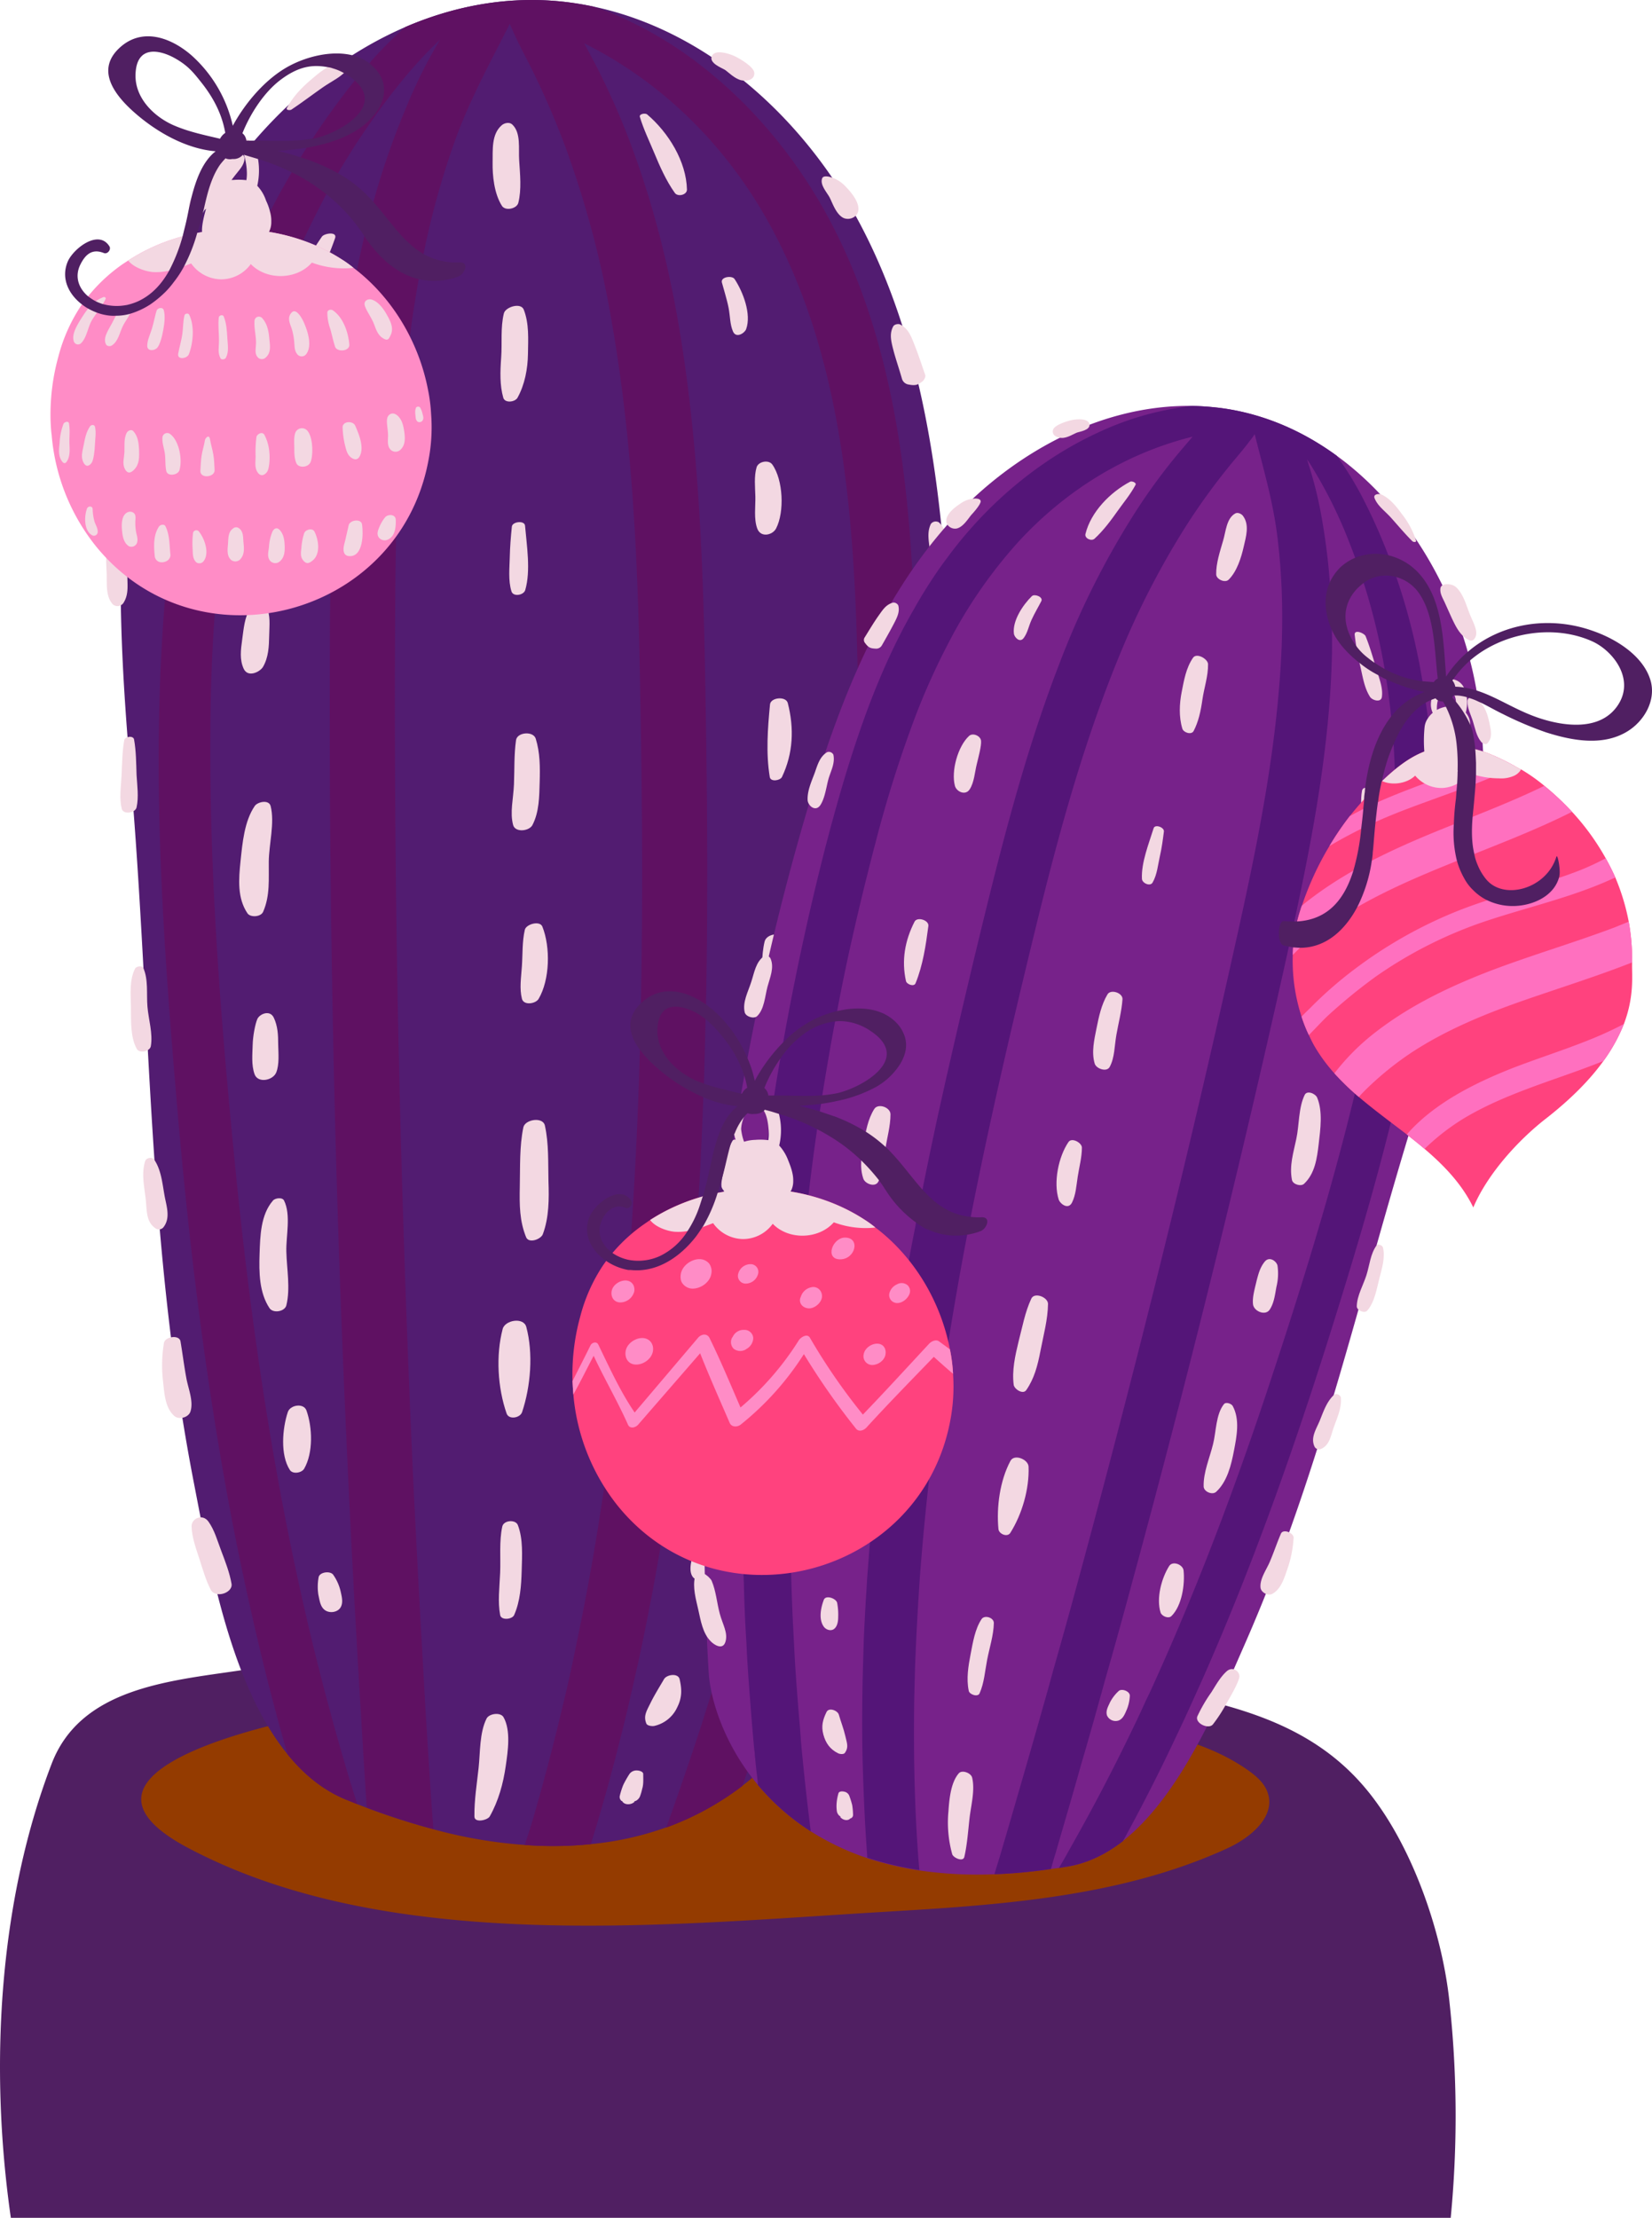 <svg xmlns="http://www.w3.org/2000/svg" width="789.7" height="1060" viewBox="0.021 -0.01 789.698 1060.01" style=""><g><g data-name="Layer 2"><path d="M693.5 1060H5.2C-5.6 984.7.3 906.6 24.7 843c13.9-36.3 56.2-39.6 90.6-44.7l2.6-.4 8.4-1.2c8.4-1.2 16.7-2.4 25.1-3.4l19.5-2.2c10.3-1.2 20.6-2.1 30.9-3 24.6-2.1 49.4-3.4 74.1-4 10.5-.3 21-.4 31.5-.4s20.4.1 30.6.4h1.4l7.5.2h.7l9.2.3 19.7.9 3.1.2c6.8.4 13.7.8 20.5 1.4l12.7.9q12.4 1 24.9 2.4c8.6.8 17.2 1.8 25.8 2.9l8.2 1.1c10.6 1.3 21.1 2.9 31.6 4.5q12.6 1.9 24.9 4.2l9.6 1.7 12.6 2.4q10.4 2 20.4 4.2l5.6 1.3 5.9 1.5 3.4.9c27.3 7.6 51.6 19.3 70.1 43.4 20.2 26.2 33.9 66.3 37.2 99.2a505.9 505.9 0 0 1 .5 102.3z" fill="#501f62"></path><path d="M536.6 824.5c20.9 4.2 42.4 9.2 59.9 21.5 4.1 2.9 8.1 6.3 9.6 11.1 3.7 11.5-8.7 21.5-19.8 26.5-50.9 23.2-108.3 26.9-164.2 30.2C318.2 920 186 934 90.1 883.3c-70.7-37.3 44.9-61 71.2-65.3a1060.8 1060.8 0 0 1 375.3 6.5z" fill="#943b00"></path><path d="M397.8 795.4c-4.2 14.4-17.6 38.8-42.9 58.1a135.6 135.6 0 0 1-36.4 19.9 148.6 148.6 0 0 1-36 8 174.9 174.9 0 0 1-31.7.4 225.4 225.4 0 0 1-43.6-7.5 335.8 335.8 0 0 1-32-10.3l-4.4-1.7-5.7-2.3c-10.8-4.5-19.9-12-27.6-21.5-27.2-33.2-37.2-90.7-44.6-128.7-22.7-116.4-20.4-222-30.5-340.2-6.9-80.1-10.3-163.4 19.8-237.8C102.9 80.4 144 34.4 193.8 12.9 216.1 3.3 240.2-1.5 264.9.4a143.7 143.7 0 0 1 18.6 2.7c55 11.5 101.5 54.1 127.9 104.4 29.4 55.9 37.9 120.2 41.8 183.3a1488.3 1488.3 0 0 1-55.4 504.6z" fill="#521c71"></path><path d="M437.6 305.1c-.2-4.8-.3-9.5-.5-14.3s-.6-12.4-1-18.5c-3.3-57.4-12.2-115.4-39.2-166.6-15.3-28.9-36.7-55.2-62.7-75.1a185.5 185.5 0 0 0-42.3-24.5q-4.2-1.6-8.4-3A143.7 143.7 0 0 0 264.9.4c-24.7-1.9-48.8 2.9-71.1 12.5a175.6 175.6 0 0 0-17.2 17.3c-1.9 2.1-3.7 4.3-5.4 6.4s-1 1.3-1.6 1.9c-7.2 9-13.9 18.2-20.2 27.8-1 1.4-1.9 2.8-2.8 4.3l-2.9 4.6c-1.4 2.4-2.9 4.8-4.3 7.3-3.6 6.1-7.1 12.4-10.3 18.7l-4.5 9.1c-.9 1.9-1.8 3.8-2.6 5.7l-.7 1.4c-1.9 4.3-3.8 8.6-5.6 12.9q-4.5 10.9-8.4 21.9l-2.7 7.8a533.7 533.7 0 0 0-23.2 103.9c-.2 1-.3 2-.4 3-.8 6.5-1.5 13.1-2.1 19.6s-1.2 15.4-1.6 23.1c-4 71.9 1 144.1 7.1 215.8 5.8 68.9 14.2 137.8 27.4 205.7q6.5 33 14.5 65.6c2.2 9 4.6 18 7 27 1.4 5 2.7 9.9 4.2 14.8 7.7 9.5 16.8 17 27.6 21.5l5.7 2.3c-1.2-3.7-2.3-7.4-3.5-11.1-3.2-10.8-6.4-21.7-9.3-32.6-2.3-8.4-4.5-16.8-6.6-25.3-3.2-12.6-6.1-25.3-8.9-38.1-14.3-65.6-23.6-132.2-30.2-199.1-6.8-68.8-12.3-138.4-11.7-207.6.1-18.4.7-36.8 2.1-55.3 3-41.3 9.4-82.3 21.2-122q1.9-6.7 4.2-13.5l1.8-5.1q3.6-10.7 7.8-21c2.3-5.6 4.7-11.1 7.2-16.6q5.3-11.2 11.1-22.2l5.6-10c4.2-7.2 8.6-14.2 13.3-21 9.3-13.6 19.5-26.9 31.1-38.6l4.4-4.3A240.2 240.2 0 0 0 194 51.8a375 375 0 0 0-15.5 44.7c-1.6 5.4-3 10.9-4.3 16.4s-2.5 10.9-3.6 16.4c-1.9 9.5-3.5 19.1-4.9 28.7l-1.2 9.4c-4.9 38.4-6.2 77.3-6.6 116 0 3.1 0 6.2-.1 9.3q-1.2 197.3 7.8 394.7 2.3 51.8 5.3 103.6c.1 2.8.3 5.6.5 8.5.3 5.5.6 11.1 1 16.7.7 12.6 1.5 25.3 2.3 38l.6 9.7a325.4 325.4 0 0 0 31.9 10.3c-.4-5-.8-10-1.1-15-1.1-15.7-2-31.5-3-47.2a17.7 17.7 0 0 0-.1-2.3l-1.2-21.7c-1.5-25.8-2.8-51.6-4.1-77.4q-4.5-97.8-6.8-195.7t-2.1-197.1c.1-20.4.1-40.9.6-61.4.3-13.8.8-27.5 1.6-41.2l.9-14c1-13.5 2.3-27 4.1-40.5l.9-7.1c1-6.8 2.1-13.6 3.3-20.3.7-4 1.5-8 2.3-12a387.7 387.7 0 0 1 14.7-53.2c7-19.8 17.1-38.1 26.5-56.7l1.8 4c2.8 6.4 6.3 12.6 9.4 19A383.5 383.5 0 0 1 271.3 73a474.2 474.2 0 0 1 21.5 82.9c9.8 56.8 12.2 114.4 13.2 171.9 1 50.5 1.4 101.2.4 151.8-.1 7.4-.3 14.8-.5 22.2q-1.2 44.1-4.2 88.2l-.9 12.3c-.2 1.6-.3 3.2-.4 4.8s-.3 3.3-.4 5-.6 6.5-.8 9.8c-1.2 13.1-2.5 26.2-4 39.3-.2 2.6-.5 5.1-.8 7.7-1.7 13.9-3.5 27.8-5.5 41.8l-.5 3.1c-3.5 23.5-7.6 47-12.5 70.3-1.5 7.3-3 14.7-4.7 22-.9 4.1-1.9 8.1-2.9 12.2q-6.2 26-13.6 51.4c-1.2 4.1-2.5 8.1-3.9 12.1a184.5 184.5 0 0 0 31.7-.4l.6-2.1c4.9-15.8 9.3-31.8 13.3-47.8 2.3-8.9 4.4-17.8 6.4-26.8 1.6-7 3.2-14 4.6-21 3.1-15 6-30.2 8.5-45.3.1-1 .3-1.9.4-2.8q6.6-39.9 10.8-80.1c.4-3.2.7-6.4 1-9.6 1.1-10 2-20 2.8-30 .4-4.6.7-9.2 1.1-13.8s.5-7.4.8-11c.1-1.3.1-2.5.2-3.8l.6-8.4.3-6.4c.7-10 1.2-20.1 1.6-30.2.3-5.9.5-11.8.7-17.7l.3-6.6c.3-10.2.6-20.5.8-30.8.1-2.3.1-4.7.2-7 .9-44.5.7-89 0-133.5-.9-59.4-2.1-119-10.9-177.9-4.7-31.9-12-63.6-22.9-94a349.8 349.8 0 0 0-19.3-44.5l-5.1-9.6c36.3 18.1 66.2 47.2 86.7 83.1 33.1 57.9 40.8 126.6 43.3 192 .3 8 .5 15.9.7 23.9.2 10.5.4 21.1.4 31.6 0 32.8-1.1 65.7-3.3 98.5-.7 10.9-1.5 21.8-2.5 32.7-.1 1.9-.3 3.9-.5 5.8-1 11.4-2.2 22.8-3.5 34.2-.1 1.3-.3 2.6-.4 3.8l-.9 7.5c-.4 3.5-.8 6.9-1.3 10.3-1.2 9.8-2.6 19.7-4.1 29.5-.7 5.2-1.5 10.4-2.3 15.6-1.4 8.8-2.9 17.5-4.4 26.3l-1.8 9.7c-.8 4.9-1.8 9.7-2.7 14.5l-2.7 14c-.3 1.1-.5 2.1-.7 3.2-3.7 18.3-7.8 36.4-12.1 54.6-3.4 13.7-6.9 27.4-10.6 41-.3 1.3-.7 2.6-1 4-2.6 9.3-5.2 18.7-8 28l-6 20c-.5 1.5-.9 3-1.4 4.5l-4.8 15.2q-8.1 24.8-16.9 49.3a137.1 137.1 0 0 0 36.4-19.9l2.4-6.9c1.1-3.4 2.3-6.7 3.3-10.1a1.4 1.4 0 0 0 .2-.6c3.4-10.2 6.7-20.5 9.8-30.8 2-6.5 4-13 5.9-19.5.9-3.1 1.8-6.1 2.6-9.2 2.5-8.7 4.9-17.5 7.3-26.3 1.5-5.7 3-11.4 4.4-17.2s3.4-13.3 5-20l4.2-18.3c1.4-6.1 2.8-12.2 4.1-18.4l1.8-8.6c1-4.9 2-9.8 2.9-14.7 1.9-9.5 3.7-19 5.4-28.6 2.2-12.1 4.2-24.1 6.1-36.3 1-6.5 1.9-13 2.8-19.5s1.7-12.1 2.5-18.1c1.2-9.5 2.3-19 3.4-28.5.5-4.5 1-9 1.4-13.5s1-9.9 1.4-14.8c.8-7.9 1.4-15.8 2-23.7s1.2-17.2 1.8-25.8c2-34.4 2.9-68.9 2.6-103.3q-.1-18-.6-35.8z" fill="#5f1162"></path><path d="M248.2 76.7c-.4-5.6 1-13.3-3.4-17.3-1.4-1.2-3.8-.6-5 .5-4.9 4.3-4.2 11.7-4.3 17.8s.7 14.7 4.4 20.6c1.6 2.7 7.2 1.5 7.9-1.4 1.6-6.4.8-13.7.4-20.2z" fill="#f3d8e2"></path><path d="M250.4 148c-1.4-3.6-8.7-1.3-9.5 1.7-1.7 6.8-.8 14.2-1.3 21.1s-.7 13.3 1 19.3c.8 2.7 5.6 2.1 6.8 0 3.5-6.3 4.9-13.9 5-21s.6-14.4-2-21.1z" fill="#f3d8e2"></path><path d="M251 251.2c-.3-2.6-6.1-1.9-6.3.5-.5 4.9-.9 9.8-1 14.7s-.8 11.1.8 16.2c.8 2.8 5.9 1.9 6.6-.6 2.7-9.3.7-21.3-.1-30.8z" fill="#f3d8e2"></path><path d="M256.1 353c-1.2-3.7-8.8-3.1-9.4.7-1 7-.7 14.1-1 21.2s-2 13.3-.4 19.4c1 3.7 7.6 3 9.2.1 3.3-6.3 3.3-13.7 3.5-20.7s.2-14-1.9-20.7z" fill="#f3d8e2"></path><path d="M259.3 442.9c-1.2-3.1-7.8-1.2-8.4 1.5-1.3 5.6-1 11.6-1.4 17.4s-1.2 10.6 0 15.5c.8 3.4 6.6 2.5 8 .1 5.4-9.2 5.7-24.7 1.8-34.5z" fill="#f3d8e2"></path><path d="M262.2 564.5c-.2-8.8.2-17.9-1.7-26.5-.9-4.4-9.5-3-10.3.8-1.9 9.1-1.5 18.8-1.7 28.1s-.1 16.7 3 24.4c1.3 3.2 7.1 1 8-1.4 3-8 3-17 2.7-25.4z" fill="#f3d8e2"></path><path d="M251.6 634.2c-1.3-4.8-10.2-3.3-11.3 1-3.3 12.6-2.4 28.1 1.9 40.4 1.1 3.1 6.5 2.1 7.4-.7 4.1-12.3 5.4-28 2-40.7z" fill="#f3d8e2"></path><path d="M247.6 729c-1-2.9-6.9-2.5-7.5.7-1.5 7-.7 14.8-1 22s-1.2 13.7 0 20.2c.5 2.7 5.8 2.1 6.7 0 2.9-6.6 3.4-14.1 3.6-21.3s.7-15-1.8-21.6z" fill="#f3d8e2"></path><path d="M240.7 820.7c-1.5-2.5-6.9-1.7-8.1.7-3.4 6.8-3 16.2-3.8 23.6s-2.1 15.4-2 23.2c0 3.2 6.2 1.8 7.3 0 4.2-7.4 6.5-15.8 7.7-24.3 1-6.9 2.5-16.9-1.1-23.2z" fill="#f3d8e2"></path><path d="M309.4 54.7c-.9-.8-4-.3-3.5 1.2 1.8 6 4.6 11.7 7 17.5s5.5 12.9 9.7 18.8c1.4 2 5.8 1 5.8-1.6-.3-13.5-8.9-27.3-19-35.9z" fill="#f3d8e2"></path><path d="M351.2 133.4c-1.2-1.9-6.8-1.1-6.1 1.6s2.4 8 3.2 12.1.6 7.8 2.1 11.3 5.6.8 6.3-1.1c2.6-7.2-1.5-17.8-5.5-23.9z" fill="#f3d8e2"></path><path d="M369.2 222c-1.7-2.4-6.6-1.5-7.5 1.3-1.3 4.4-.7 9.5-.6 14.1s-.8 10.6.9 15.2 7.4 3.1 9 0c4.1-7.9 3.4-23.3-1.8-30.6z" fill="#f3d8e2"></path><path d="M376.6 336c-.9-3.4-8.2-2.7-8.5.7-1.1 11.5-2 23.3-.1 34.7.4 2.4 4.9 1.7 5.8 0 5.4-11.3 5.9-23.3 2.8-35.4z" fill="#f3d8e2"></path><path d="M375.6 449.2c-1.4-4-9.2-3.2-10.1.9-1.6 6.8-1.1 14.1-1.6 21.1s-2 13.2-.1 19.4c1.1 3.7 7.3 2.8 9 0 3.8-6.2 4.1-13.5 4.4-20.6s.7-14.2-1.6-20.8z" fill="#f3d8e2"></path><path d="M354.5 563.5a114.9 114.9 0 0 0-2.5 34.6c.2 3.2 6.2 1.6 6.9-.6a118.5 118.5 0 0 0 6.1-34.9c.1-4.6-9.6-2.8-10.5.9z" fill="#f3d8e2"></path><path d="M354.4 654.9c-.5-5.4-11.5-3.4-12.4 1.1s-1.7 11.6-2.5 17.4-2 10.5-.5 15.5c.7 2.7 5.2 2.5 6.8.7 7.5-8.7 9.6-23.5 8.6-34.7z" fill="#f3d8e2"></path><path d="M341 738.4c-.4-3.3-7-2.5-8.1 0a35.2 35.2 0 0 0-2.4 7.8c-.5 2.4-.8 5.5.7 7.5s4.9 1.6 6.6 0c3.8-3.7 3.9-10.4 3.2-15.3z" fill="#f3d8e2"></path><path d="M324.9 802.6c-.7-3.1-6.2-2.3-7.5 0s-4.5 7.4-6.4 11.3-3.5 6.2-2 9.9c.5 1.1 2.8 1.3 3.8 1.1a15.9 15.9 0 0 0 11-9c2.3-4.6 2.2-8.5 1.1-13.3z" fill="#f3d8e2"></path><path d="M307.5 848c.1-1.3-2-1.8-2.9-1.8a4.1 4.1 0 0 0-3.7 1.7 51.4 51.4 0 0 0-2.9 5.1 36.2 36.2 0 0 0-1.7 5.3 2.4 2.4 0 0 0 .9 2.5h.2c1.1 2.1 4.5 1.9 6 .3h-.4l1.2-.5a4.4 4.4 0 0 0 1.7-1.9 25.9 25.9 0 0 0 1.1-3.7c.7-2.2.5-4.7.5-7z" fill="#f3d8e2"></path><path d="M153.9 113.1a156.1 156.1 0 0 0-10.2 17c-2.7 4.8-6.7 10.4-7.2 16-.3 3.5 5.2 3.1 7 1.4 4.4-4.5 6.9-11 9.6-16.7a148.7 148.7 0 0 0 7.1-17c1.1-3.3-5.2-2.3-6.3-.7z" fill="#f3d8e2"></path><path d="M129.9 201.5c-7.5 8.2-13.1 23.9-7.9 34.3 1 1.9 4.7 1.1 5.6-.5 3-5.3 3.6-10 4.8-15.9s3.2-11.1 3.4-16.8c.1-2.9-4.4-2.8-5.9-1.1z" fill="#f3d8e2"></path><path d="M127.4 290c-1.3-2.7-6.5-1.4-7.8.7-2.7 4.4-3.1 9.8-3.8 14.9s-1.3 9.6.7 14 7.7 1.6 9.2-.8c2.7-4.6 2.9-9.9 3-15.1s.7-9.4-1.3-13.7z" fill="#f3d8e2"></path><path d="M128.5 411.7c.1-8.3 2.9-18.4.9-26.4-.8-3.3-6.2-2.1-7.6-.1-5 7.3-5.9 17.8-6.8 26.4s-1.6 17.6 3.3 24.9c1.4 2.1 6.4 1.8 7.5-.7 3.4-7.8 2.6-15.7 2.7-24.1z" fill="#f3d8e2"></path><path d="M133 499.1c0-4.4-.2-8.7-2.1-12.7s-6.9-1.7-7.9.7-2.1 8-2.2 12.3-.7 9.5.9 14 8.9 3 10.4-.9 1-8.9.9-13.4z" fill="#f3d8e2"></path><path d="M136.9 598.2c-.2-7.5 2.3-17.5-1.1-24.4-.8-1.7-4.3-1.2-5.3 0-5.9 6.8-6.1 16.9-6.4 25.5s-.2 18.6 4.8 26c1.8 2.5 7.2 1.6 8-1.4 2-8.2.2-17.3 0-25.7z" fill="#f3d8e2"></path><path d="M146.5 674.1c-1.4-3.7-7.8-2.6-8.9.8-2.6 7.8-3.7 20.5 1 27.7 1.4 2.1 5.6 1.4 6.8-.6 4.4-7.6 4-19.8 1.1-27.9z" fill="#f3d8e2"></path><path d="M162.8 760.4a22.7 22.7 0 0 0-3.4-7.6c-1.3-2.2-6.8-1.5-7.1 1.2a25.1 25.1 0 0 0-.1 8.2c.6 2.7.9 5.8 3.2 7.4s6 1 7.4-1.3.6-5.2 0-7.9z" fill="#f3d8e2"></path><path d="M162.9 29.6c-5.7 1.2-10.3 5.1-14.6 8.8s-8.2 7.8-11.1 13.1c-.7 1.2 1.4 1.3 2.1.9 5.1-3.4 9.8-7 14.8-10.5s9.5-5.2 12.4-9.4c1.5-2.2-2.1-3.3-3.6-2.9z" fill="#f3d8e2"></path><path d="M108.1 73.1c-5.3 3.1-8.5 9.6-12 14.6-2.4 3.4-7.6 9.1-5 13.5.4.8 1.8 1 2.6.8 5.7-1.4 9.3-6 12.8-10.5l5.8-7.6c1.9-2.5 4.4-4.8 4.6-8s-6-4.4-8.8-2.8z" fill="#f3d8e2"></path><path d="M80.1 135.6c-4.4 2.8-6.7 6.7-8.9 11.4s-3.6 7.9-1.6 12c.7 1.4 3.1.7 4.1 0 3.4-2.9 5-6.9 7.2-10.7s4.9-6.6 5.7-10.7-4.7-3.1-6.5-2z" fill="#f3d8e2"></path><path d="M67.4 200c-.4-3.2-5.5-2-7.1-.7-4 3.3-5.1 8.6-5.3 13.6-.1 2.3-.2 4.4.7 6.5s2.9 2.1 4 4.1c.1.3.7.2.7-.1s1.6-2 2.4-3.2 1.2-4.6 1.7-6.9c.8-4.3 3.5-8.9 2.9-13.3z" fill="#f3d8e2"></path><path d="M59.5 259c-1.3-2.2-5.5-1.3-6.7.6-2.7 4.3-2 9.3-1.8 14.2s-.6 10.9 2.8 14.9a3.4 3.4 0 0 0 5.2-.5c2.8-4.3 1.8-9.1 1.9-14s1.4-10.8-1.4-15.2z" fill="#f3d8e2"></path><path d="M65.3 370.4c-.2-5.7-.2-11.4-1.2-17-.4-2-4.4-1.4-4.7.4-1 5.7-1 11.4-1.3 17.2s-1.1 10.5.1 15.5c.7 3 6.5 2.1 7.1-.6 1.1-5 .3-10.4 0-15.5z" fill="#f3d8e2"></path><path d="M70.5 481.1c-.5-6 .5-13-2-18.5-.6-1.3-3.4-.7-3.9.3-2.8 5.5-2.1 12.3-2 18.3s-.4 14.4 2.8 20.1c1.2 2.3 6.2 1.3 6.7-1.2 1.1-6-1.1-12.9-1.6-19z" fill="#f3d8e2"></path><path d="M78.6 571c-1-5.7-1.6-12-4.9-16.8-1-1.4-3.9-.8-4.3.8-1.8 5.6-.5 11.8.2 17.5s0 11.4 4.8 14.6a2.8 2.8 0 0 0 3.8-.6c3.5-4.6 1.3-10.2.4-15.5z" fill="#f3d8e2"></path><path d="M89.1 658.7c-1.1-5.9-1.8-11.7-2.8-17.6-.6-3.3-7.3-2.3-7.9.7a65.8 65.8 0 0 0-.4 18.8c.6 5.6 1 12.4 5.4 16.2 2.2 1.9 6.6.7 7.6-2 1.7-4.9-1-11.1-1.9-16.1z" fill="#f3d8e2"></path><path d="M110.7 757c-.9-5.3-3-10.7-4.9-15.7s-3.2-9.9-6.1-14-8.2-1.5-8.1 2.2c.1 5.3 2.2 10.8 3.8 15.8s3 9.9 5.3 14.4 10.7 1.6 10-2.7z" fill="#f3d8e2"></path><path d="M408.1 741.9c-3.9 5.3-5.9 12.1-8.9 17.9s-7.4 10-7.1 15.5c.3 3.7 6.6 2.9 8.6 1.7 5.8-3.7 8.5-10.7 11.4-16.7s6.1-12 6.1-18.4c0-4.8-8.5-2.1-10.1 0z" fill="#f3d8e2"></path><path d="M431.1 670.4c-1.1-3.1-6.8-2.3-7.7.7a82.9 82.9 0 0 0-2.1 9.9c-.6 2.8-2 5.8-.4 8.5s4.5 1.6 6 .6c5.7-4 6.5-13.6 4.2-19.7z" fill="#f3d8e2"></path><path d="M443.8 587.6h-.3c-.8-2.2-5.6-4-7.7-.2s-3.3 10.6-4.4 15.9-3.7 10.6-.3 14.4c1.8 2 4.9 1.6 6.9 0 4.3-3.6 4-9.1 4.7-14.3s2.2-10.8 1.1-15.8z" fill="#f3d8e2"></path><path d="M454.3 500c0-4.7.2-9.8-1.3-14.3-.4-1.3-2.9-1.2-3.4 0-2.1 4.4-2.8 9.2-3.4 14s-2.3 9.8-1.4 14.5 7.7 2.2 8.7-.8.7-9 .8-13.4z" fill="#f3d8e2"></path><path d="M462.8 392c-.6-5.8.1-12.4-4.2-16.8-1-1-3.2-.3-3.9.7-3.4 4.9-2.1 10.9-1.9 16.6s-1.1 13.5 2.3 18.4c1.5 2.1 6.4 1.7 7.5-.7 2.7-5.6.8-12.1.2-18.2z" fill="#f3d8e2"></path><path d="M453.4 263.5c-.6-5.1-.7-10.1-4.5-13.8a2.9 2.9 0 0 0-3.9.7c-2.1 4.4-.8 8.7-.4 13.5s-.5 11.8 1.3 16.9c1.1 3.3 7 2.4 7.9-.7 1.6-5.2.3-11.3-.4-16.6z" fill="#f3d8e2"></path><path d="M442.3 179.2c-1.7-4.9-3.3-9.8-5.2-14.6s-3-7.4-6.7-9.5c-1-.5-2.9-.1-3.4.9-2 3.6-.9 7.5.1 11.4s2.8 9.1 4.1 13.7a3.9 3.9 0 0 0 3.3 2.7c3.1.6 4.3.2 6.7-1.7.6-.6 1.4-2 1.1-2.9z" fill="#f3d8e2"></path><path d="M403.8 88.7a15.5 15.5 0 0 0-6.6-4c-.9-.3-3.5-.9-4.1.4-1.3 2.9 1.9 6.5 3.3 8.9s3.1 8.4 6.9 10.2a5.4 5.4 0 0 0 6.3-1.7c2.8-4.4-2.7-10.7-5.8-13.8z" fill="#f3d8e2"></path><path d="M350.7 26.6c-2.4-1-8.9-3.2-10.4.2s4.9 5.7 6.3 6.6 4.7 4.4 8 5 6.2-.7 6-3.6-7-6.9-9.9-8.2z" fill="#f3d8e2"></path><g><path d="M338.8 799.6c.8 12.1 7 33.8 23.5 53.5a110.7 110.7 0 0 0 25.3 22.2 125.1 125.1 0 0 0 27 12.8 155.5 155.5 0 0 0 25 5.9 193.6 193.6 0 0 0 35.8 1.8 244.3 244.3 0 0 0 27-2.5l3.8-.5 4.9-.8c9.4-1.7 17.9-6 25.7-12.1 27.3-21.4 45.5-65 58.1-93.7 38.6-87.9 55.6-171.8 84.6-263.4 19.6-62 37.1-127.1 26.6-191.3-7.3-44.3-31.6-87.9-67.1-113.7-15.9-11.6-34-19.7-54-22.6a128 128 0 0 0-15.1-1.2c-45.5-.7-89.8 24.7-119.6 59.8-33.2 38.9-51.3 88.2-65.6 137.3a1207.5 1207.5 0 0 0-45.9 408.5z" fill="#77228a"></path><path d="M685.3 382c0-2-.1-3.9-.2-5.9s0-2.1-.1-3.1-.1-2.9-.2-4.3c-.2-3.5-.4-7.1-.7-10.6s-.9-9.9-1.5-14.9c-.3-2.4-.6-4.8-1-7.2s-.5-3.5-.7-5.3h-.1c-.2-1.7-.5-3.4-.8-5.1-.7-4.1-1.4-8.3-2.3-12.4a299.3 299.3 0 0 0-10.2-37.4c-1.2-3.5-2.5-7-3.8-10.4-3.3-8.5-6.9-16.8-11-24.9a157.3 157.3 0 0 0-13.7-22.7c-15.9-11.6-34.1-19.7-54-22.6a128 128 0 0 0-15.1-1.2c-2.4.2-4.8.6-7.2 1a142.3 142.3 0 0 0-37.7 11.7c-24.1 11.1-45.7 28.1-62.9 48.2q-4.4 5.1-8.4 10.5l-2.1 2.8c-2.3 3.1-4.4 6.2-6.5 9.4s-5.5 8.7-8 13.2c-11 19-19.6 39.5-26.7 60.4-6.1 17.8-11.2 36-15.9 54q-11.8 46.2-20.1 93c-.5 2.6-1 5.2-1.4 7.8-1 5.9-2 11.7-2.9 17.6-.2 1.1-.4 2.2-.5 3.2s-.5 3.1-.7 4.6c-.5 3.2-1 6.4-1.4 9.5l-.6 4c-.7 5.5-1.5 11-2.2 16.6-.2 2.2-.5 4.5-.8 6.8l-.9 7.9a11.1 11.1 0 0 0-.2 1.9c-.4 3-.7 6.1-1 9.1-.2 1.3-.3 2.6-.4 3.8-.5 4.5-.9 9-1.3 13.4-.3 2.8-.5 5.6-.7 8.3-.7 7.8-1.3 15.5-1.8 23.3-.2 2.9-.3 5.7-.5 8.6-.5 8.8-.9 17.7-1.3 26.5l-.3 8.6c-.7 23.9-.7 47.9-.1 71.8v.8c.1 1.4.1 2.7.2 4.1.2 9.4.6 18.9 1.2 28.3.3 6.7.7 13.3 1.2 20 .8 10.6 1.6 21.2 2.6 31.8a8.8 8.8 0 0 1 .2 1.7c.3 3.2.6 6.5 1 9.7s.4 3.5.5 5.2a110.7 110.7 0 0 0 25.3 22.2c-1.8-14-3.3-28-4.6-41.9l-.6-8.1c-.6-6.6-1.1-13.2-1.6-19.8s-.9-13.1-1.2-19.7c-.2-3.2-.3-6.3-.5-9.4-.4-8.2-.7-16.5-.9-24.7l-.3-13q-.6-41 1.4-81.9a22.9 22.9 0 0 1 .2-2.5c.1-3.6.3-7.3.6-11 1-17.6 2.4-35.2 4.2-52.7.7-6.4 1.4-12.9 2.2-19.3 1.2-10.5 2.6-21 4.1-31.5.4-2.9.9-5.7 1.3-8.6l.6-3.6.6-4.1c1.9-11.8 3.9-23.6 6.1-35.3.3-1.7.6-3.3 1-5 2.1-11.2 4.4-22.4 6.9-33.5q5.3-23.6 11.4-46.8a580.6 580.6 0 0 1 19.7-62.1 331.5 331.5 0 0 1 15.9-34.8 227.4 227.4 0 0 1 32.7-47c22.7-24.7 51.4-42.4 83.3-50.3l-5.7 6.7a278 278 0 0 0-23.2 31.8 394.6 394.6 0 0 0-34.8 70.1c-17.4 45-28.9 91.9-40.2 138.6-4 16.8-8 33.6-11.8 50.4-.7 2.9-1.3 5.8-2 8.7l-3.9 17.5q-3.9 18-7.5 36c-1.1 5.3-2.1 10.5-3.1 15.8a6.9 6.9 0 0 0-.2 1.3c-1.1 5.5-2.2 11.1-3.2 16.6l-1.5 8.4c-.2.9-.3 1.8-.5 2.8s-.6 3.2-.8 4.8-.5 2.7-.7 4c-2.4 13.7-4.6 27.4-6.5 41.2-.4 2.6-.8 5.1-1.1 7.7a7.7 7.7 0 0 0-.2 1.5c-.8 5.6-1.6 11.2-2.3 16.8-1.2 9.9-2.3 19.8-3.3 29.6-.6 6-1.2 12-1.7 18a14.9 14.9 0 0 1-.2 2.1l-1.2 15.9c-.2 3.9-.5 7.8-.7 11.6-.4 7.1-.8 14.2-1 21.3s-.4 12.9-.5 19.4c-.2 12.9-.2 25.7.2 38.6s1 26.8 2 40.1c0 .6.1 1.3.1 1.9a156.8 156.8 0 0 0 24.9 5.9c-.3-3.4-.6-6.9-.8-10.2-1-14.4-1.5-28.7-1.7-43.1-.1-10.4-.1-20.7.1-31 .2-6.4.3-12.8.6-19.2.5-12 1.2-24 2-35.9 1.2-16 2.7-31.9 4.5-47.8 2.1-17.9 4.5-35.9 7.3-53.7.4-3.1.9-6.1 1.4-9.1a25.6 25.6 0 0 1 .5-2.7q4.1-25.6 9-51.1c.6-2.9 1.1-5.7 1.7-8.6 8.9-45.3 19.4-90.3 30.3-135.1s23.1-90.3 40.9-133.4a395.3 395.3 0 0 1 31.8-61.7 313.8 313.8 0 0 1 19.8-27.5c3.6-4.5 7.4-8.7 10.8-13.3a26.4 26.4 0 0 0 2.1-2.9c4.1 16.4 8.9 32.6 10.9 49.5 2.9 23.6 2.8 47.5.8 71.2-3.6 44.3-13.1 87.9-22.8 131.2q-17.4 78.1-36.7 155.5t-40.1 153.4c-2.8 10.2-5.7 20.5-8.6 30.7-1.7 6.2-3.4 12.4-5.2 18.6-2.6 9.3-5.3 18.7-8 28-3.7 12.8-7.4 25.7-11.2 38.5-1.1 3.9-2.4 7.8-3.5 11.7a244.3 244.3 0 0 0 27-2.5c.7-2.5 1.4-5 2.2-7.5 4.1-14.2 8.3-28.4 12.3-42.7 2.1-7.1 4.1-14.1 6.1-21.2s3.5-12.5 5.2-18.7q6.8-23.7 13.2-47.6 41-150.6 74.7-303c.5-2.5 1-4.9 1.6-7.4s.6-3.1 1-4.6c9-41.8 16.9-83.9 18-126.7.1-4.2.1-8.5 0-12.8 0-7.6-.4-15.2-1-22.8-.7-10-2-20-3.7-29.9a192.5 192.5 0 0 0-7.2-28.8 36.2 36.2 0 0 1 2.7 4.1 218.6 218.6 0 0 1 17.7 36c.9 2.3 1.8 4.6 2.6 6.9 1.5 3.9 2.9 7.9 4.1 12a304 304 0 0 1 10 41.1c.3 1.7.6 3.4.8 5 .8 4.9 1.4 9.8 2 14.7l.3 3.1c.5 4.4.9 8.9 1.2 13.4s.4 7.9.6 12c0 2.2.1 4.4.1 6.6s.1 3.6.1 5.4 0 6-.1 9c-.1 5.8-.3 11.6-.6 17.3s-.8 12.6-1.4 18.9c-.9 9.5-2.1 19.1-3.5 28.5-.5 4-1.2 7.9-1.8 11.9-1.8 10.4-3.8 20.7-5.9 31-.2 1-.5 2-.7 2.9-1.7 7.8-3.4 15.5-5.3 23.2-11.3 46.9-25.7 93.1-40.8 138.7-16.4 49.6-34.8 98.5-56.5 146-.9 2-1.9 4-2.8 5.9-1.9 4.2-3.8 8.3-5.8 12.4q-14.4 30-30.9 59c-1.5 2.8-3.1 5.5-4.7 8.2l4.9-.8c9.4-1.7 17.9-6 25.7-12q13.4-24.4 25.2-49.5c3-6.3 6-12.7 8.8-19 1.8-4 3.6-7.9 5.3-11.8 22.6-51.4 41.4-104.3 58.3-157.7 11-34.9 21.7-70 30.5-105.6 2.7-10.5 5.1-21.1 7.4-31.7 1.7-8.1 3.3-16.2 4.7-24.3.5-2.5.9-5.1 1.4-7.6 1.1-6.8 2.1-13.6 3-20.3.4-3.6.9-7.3 1.2-10.9 1-8.4 1.7-16.9 2.1-25.4.4-6.1.6-12.2.7-18.3s0-10.6-.1-15.9z" fill="#541578"></path><path d="M584.7 258.4c1.3-4.3 1.6-10.7 5.8-13 1.2-.7 3.1.2 3.8 1.3 3.1 4.3 1.3 10 .2 14.8s-3.1 11.5-7.1 15.5c-1.7 1.8-6-.1-6-2.5-.1-5.3 1.8-10.9 3.3-16.1z" fill="#f3d8e2"></path><path d="M570.3 314.4c1.7-2.6 7.1.5 7.2 3 .1 5.7-1.9 11.4-2.7 17s-1.9 10.6-4.2 15c-1.1 2-4.9.7-5.4-1.2-1.7-5.6-1.4-11.9-.3-17.5s2.1-11.5 5.4-16.3z" fill="#f3d8e2"></path><path d="M551.5 395.8c.7-2 5.1-.4 4.9 1.6-.5 3.9-1 7.8-1.9 11.7s-1.3 8.9-3.5 12.7c-1.1 2-4.9.4-5.1-1.7-.4-7.8 3.3-16.9 5.6-24.3z" fill="#f3d8e2"></path><path d="M529.4 475.3c1.5-2.7 7.4-.8 7.2 2.3-.4 5.7-1.9 11.2-2.9 16.9s-.8 10.9-3.2 15.4c-1.4 2.7-6.5.9-7.2-1.6-1.6-5.5-.2-11.4.9-16.9s2.3-11.2 5.2-16.1z" fill="#f3d8e2"></path><path d="M510.8 545.8c1.6-2.3 6.4.4 6.4 2.7 0 4.6-1.3 9.3-2 13.9s-.9 8.6-2.7 12.3-5.7.7-6.4-1.4c-2.6-8.2-.1-20.5 4.7-27.5z" fill="#f3d8e2"></path><path d="M486.9 641.3c1.8-6.9 3.1-14.2 6.1-20.6 1.5-3.3 8-.7 8 2.5-.1 7.5-2.2 15.1-3.6 22.4s-3 13.3-6.8 18.8c-1.6 2.3-5.7-.5-6-2.5-.9-6.9.7-14 2.3-20.6z" fill="#f3d8e2"></path><path d="M483 698.3c1.8-3.6 8.6-.8 8.7 2.7.4 10.6-3.1 22.7-8.7 31.6-1.4 2.3-5.5.6-5.7-1.8-1-10.5.7-23.1 5.7-32.5z" fill="#f3d8e2"></path><path d="M469.2 773.9c1.4-2.2 5.9-.8 5.9 1.8-.1 5.8-2.1 11.9-3.2 17.6s-1.4 11-3.6 16c-.8 2-4.9.6-5.2-1.2-1.2-5.8-.2-11.8.9-17.5s2.1-12 5.2-16.7z" fill="#f3d8e2"></path><path d="M458.4 847.5c1.6-1.7 5.7-.1 6.3 2 1.5 6-.5 13.3-1.2 19.4s-1.1 12.5-2.5 18.6c-.6 2.6-5.3.4-5.8-1.3a56.8 56.8 0 0 1-1.8-20.5c.4-5.7 1.1-13.8 5-18.2z" fill="#f3d8e2"></path><path d="M540.3 230.2c.8-.4 3.2.5 2.5 1.6-2.4 4.5-5.7 8.4-8.6 12.5s-6.7 9.3-11 13.2c-1.5 1.3-4.8-.2-4.3-2.3 2.6-10.6 11.9-20 21.4-25z" fill="#f3d8e2"></path><path d="M493.3 284.9c1.3-1.2 5.5.4 4.5 2.4s-3.3 5.9-4.7 9-1.8 6-3.7 8.6-4.5-.4-4.7-2c-.8-6.2 4.3-13.8 8.6-18z" fill="#f3d8e2"></path><path d="M463.3 351.7c1.8-1.6 5.5 0 5.7 2.4s-1.2 7.6-2.1 11.3-1.2 8.5-3.3 11.8-6.4 1.1-7.1-1.6c-1.9-7 1.4-19 6.8-23.9z" fill="#f3d8e2"></path><path d="M437.2 440.5c1.3-2.5 7-.7 6.6 2.1-1.2 9.2-2.6 18.7-6.1 27.3-.7 1.9-4.2.6-4.6-1-2.2-9.9-.5-19.4 4.1-28.4z" fill="#f3d8e2"></path><path d="M417.9 530.1c1.8-3 7.8-.9 7.8 2.5 0 5.7-1.7 11.3-2.5 16.9s-.8 10.8-3.4 15.4c-1.5 2.7-6.3.9-7.1-1.6-1.9-5.6-.8-11.4.2-17s2-11.4 5-16.2z" fill="#f3d8e2"></path><path d="M414.2 624.1a93.6 93.6 0 0 1-4.1 27.8c-.8 2.5-5.2.2-5.4-1.7a95.4 95.4 0 0 1 1.4-28.7c.8-3.6 8.1-.5 8.1 2.6z" fill="#f3d8e2"></path><path d="M398.1 696.4c1.3-4.3 9.7-.7 9.6 3s-.7 9.5-1.2 14.2-.3 8.6-2.3 12.4c-1.1 1.9-4.6 1-5.5-.7-4.4-8.2-3.4-20.3-.6-28.9z" fill="#f3d8e2"></path><path d="M393.8 764.7c.9-2.6 6-.7 6.4 1.4a29.4 29.4 0 0 1 .5 6.6c0 2-.3 4.5-1.9 5.8s-4.1.4-5.1-1.2c-2.4-3.5-1.3-8.9.1-12.6z" fill="#f3d8e2"></path><path d="M395.1 818.3c1.1-2.4 5.3-.8 5.9 1.2 1 3.5 2.3 6.7 3.1 10.2s1.7 5.4-.2 8.1c-.6.8-2.4.6-3.2.2-3.9-1.9-6-4.9-7.1-9s-.2-7.2 1.5-10.7z" fill="#f3d8e2"></path><path d="M400.8 857.2c.2-1.1 1.9-1.1 2.6-.9a3.2 3.2 0 0 1 2.6 2 38.8 38.8 0 0 1 1.4 4.5 35.7 35.7 0 0 1 .4 4.6 1.7 1.7 0 0 1-1.2 1.7h-.1c-1.3 1.5-3.9.7-4.9-.8h.3l-.8-.6a4 4 0 0 1-1-1.8 17.2 17.2 0 0 1-.2-3.2 22.6 22.6 0 0 1 .9-5.5z" fill="#f3d8e2"></path><path d="M652.8 304c2 5 3.5 10.1 5 15.2s3.4 9.5 2.8 13.9c-.4 2.9-4.7 1.6-5.7-.1-2.8-4.4-3.5-9.9-4.7-14.9a122.2 122.2 0 0 1-2.6-14.7c-.2-2.8 4.5-.8 5.2.6z" fill="#f3d8e2"></path><path d="M656 378c4.4 7.9 6.1 21.3.1 28.6-1.1 1.3-3.9 0-4.3-1.4-1.4-4.7-1.1-8.6-1-13.4s-.5-9.4.3-13.9c.5-2.3 4-1.4 4.9.1z" fill="#f3d8e2"></path><path d="M642.2 448.4c1.5-1.9 5.4.1 6 2 1.4 3.9.8 8.3.4 12.4s-.7 7.8-3.1 10.9-6.3-.1-7-2.2c-1.4-4.1-.5-8.3.3-12.5s1-7.5 3.4-10.6z" fill="#f3d8e2"></path><path d="M619.7 544.3c1.4-6.5 1-14.9 4-21 1.2-2.4 5.3-.5 6 1.4 2.7 6.6 1.5 15.1.7 22s-1.8 14.2-7 19.1c-1.5 1.4-5.4.3-5.8-1.9-1.3-6.8.7-12.9 2.1-19.6z" fill="#f3d8e2"></path><path d="M600.6 612.6c.9-3.5 1.7-6.8 4-9.6s5.7-.1 6.1 1.9a26.5 26.5 0 0 1-.5 10.1c-.7 3.7-1.1 7.7-3.2 10.9s-7.6.8-8-2.5.8-7.3 1.6-10.8z" fill="#f3d8e2"></path><path d="M579.9 690.2c1.5-5.9 1.3-14.2 5.2-19.1 1-1.2 3.6-.2 4.2.9 3.5 6.5 1.9 14.5.6 21.3s-3.2 14.8-8.5 19.7c-1.8 1.7-5.9 0-6-2.5-.2-6.8 2.9-13.7 4.5-20.3z" fill="#f3d8e2"></path><path d="M558.9 748.5c1.7-2.7 6.6-.7 6.9 2.1.7 6.7-.8 16.9-5.8 21.8-1.4 1.4-4.6.1-5.2-1.7-2.1-6.8.4-16.3 4.1-22.2z" fill="#f3d8e2"></path><path d="M530.6 813.7a19.3 19.3 0 0 1 4.1-5.4c1.4-1.5 5.6 0 5.4 2.3a19.8 19.8 0 0 1-1.4 6.4c-.9 2-1.7 4.4-3.9 5.3a4.5 4.5 0 0 1-5.6-2.4c-.7-2.2.5-4.2 1.4-6.2z" fill="#f3d8e2"></path><path d="M660.5 236.4c4.2 2 7.2 5.9 9.9 9.6a39.3 39.3 0 0 1 6.5 12.3c.3 1.1-1.4.8-1.8.3-3.5-3.5-6.6-7.2-9.9-10.9s-6.6-5.8-8.1-9.6c-.8-2 2.2-2.3 3.4-1.7z" fill="#f3d8e2"></path><path d="M696 280.6c3.7 3.3 5 9.1 6.9 13.6s4.3 8.6 1.6 11.5a2.1 2.1 0 0 1-2.3.2c-4.2-2.1-6.2-6.3-8.2-10.5l-3.2-7.1c-1-2.3-2.6-4.6-2.2-7.2s5.5-2.3 7.4-.5z" fill="#f3d8e2"></path><path d="M707 334.8c3 3.1 4.1 6.5 5 10.7s1.5 6.9-.9 9.7c-.8 1-2.6 0-3.1-.7-2.3-2.9-2.8-6.3-3.9-9.8s-2.6-6-2.6-9.4 4.3-1.6 5.5-.5z" fill="#f3d8e2"></path><path d="M705.6 388c.9-2.5 4.7-.6 5.7.7 2.6 3.4 2.6 7.7 1.8 11.7a11 11 0 0 1-1.7 5c-1.3 1.8-2.6 1.2-3.9 2.6s-.6-.1-.6-.3-.9-1.8-1.2-2.9-.2-3.8-.1-5.7c.1-3.6-1.3-7.7 0-11.1z" fill="#f3d8e2"></path><path d="M701.3 436c1.5-1.5 4.6-.1 5.3 1.7 1.4 3.9-.1 7.6-1.1 11.5s-1.5 8.8-4.9 11.3a2.9 2.9 0 0 1-4.1-1.3c-1.3-3.9.3-7.6 1.1-11.4s.8-8.8 3.7-11.8z" fill="#f3d8e2"></path><path d="M677 523a101.8 101.8 0 0 1 4-13.3c.6-1.5 3.7-.3 3.6 1.2a92 92 0 0 1-2.1 13.8c-.7 4.1-1 8.6-2.8 12.3s-5.4.5-5.4-1.8c0-4.1 1.6-8.2 2.7-12.2z" fill="#f3d8e2"></path><path d="M653.2 609.5c1.5-4.7 1.9-10.3 4.9-14.3.7-.9 2.8.1 3 1 1.2 4.8-.5 10.1-1.7 14.8s-2.3 11.5-5.8 15.4c-1.3 1.5-5.1-.1-5-2.1.1-5 3.1-10.1 4.6-14.8z" fill="#f3d8e2"></path><path d="M630.9 679c1.7-4.2 3.3-9.1 6.8-12.3 1-1 3.2 0 3.3 1.4.4 4.7-1.7 9.4-3.3 13.8s-2 8.9-6.4 10.7a2.4 2.4 0 0 1-2.9-1.2c-2-4.3.8-8.3 2.5-12.4z" fill="#f3d8e2"></path><path d="M607 746.5c1.9-4.4 3.4-9 5.3-13.4 1-2.6 6.2-.5 6.1 1.9a54.8 54.8 0 0 1-3 15c-1.5 4.3-3 9.5-7.2 11.8-2.1 1.1-5.3-.7-5.6-2.9-.5-4.2 2.8-8.6 4.4-12.4z" fill="#f3d8e2"></path><path d="M572.4 820.3a73.4 73.4 0 0 1 6.7-11.5c2.2-3.5 4.3-7.3 7.3-10s6.7.3 6 3.1-3.7 8.2-5.9 11.9a70.9 70.9 0 0 1-6.7 10.4c-2.1 2.5-8.7-.6-7.4-3.9z" fill="#f3d8e2"></path><path d="M340.2 755.5c2.1 4.9 2.5 10.6 3.9 15.8s4 9.1 2.7 13.4-5.7 1.2-7-.2c-3.9-3.9-4.8-9.9-6-15.2s-2.7-10.5-1.6-15.6 7.1-.1 8 1.8z" fill="#f3d8e2"></path><path d="M334.7 695c1.5-2.3 5.8-.7 6 1.9a73 73 0 0 1-.1 8.1c0 2.4.5 5-1.3 6.9s-3.8.4-4.8-.7c-3.8-4.1-2.7-11.8.2-16.2z" fill="#f3d8e2"></path><path d="M339.4 627.3h.2a3.5 3.5 0 0 1 6.1 1.3c1.3 4.1.7 8.9.7 13.2s1 9.1-2.3 11.5-4.2.4-5.5-1.3c-2.8-3.5-1.5-7.8-1.1-12.1s.2-8.9 1.9-12.6z" fill="#f3d8e2"></path><path d="M346.7 556.3c.8-3.8 1.5-7.8 3.5-11.1.6-1 2.5-.5 2.7.6.9 3.8.6 7.7.2 11.6s.1 8.2-1.5 11.7-6.4.4-6.7-2.1 1.1-7.3 1.8-10.7z" fill="#f3d8e2"></path><path d="M359.1 469.4c1.5-4.5 2.2-9.8 6.3-12.5 1-.6 2.6.3 3 1.3 1.8 4.4-.3 8.9-1.5 13.4s-1.5 10.8-5 14.1c-1.6 1.4-5.4.2-5.9-1.9-1.1-4.9 1.6-9.7 3.1-14.4z" fill="#f3d8e2"></path><path d="M389.4 369.6c1.4-3.9 2.4-7.9 6-10.1a2.4 2.4 0 0 1 3 1.2c.8 3.9-.9 7.1-2.1 10.8s-1.7 9.4-4 13.1-5.9.6-6.2-2c-.3-4.4 1.8-9 3.3-13z" fill="#f3d8e2"></path><path d="M413.2 304.9c2.2-3.5 4.3-7.1 6.7-10.5s3.7-5.4 7-6.4a2.6 2.6 0 0 1 2.5 1.3c.9 3.2-.7 6.1-2.2 9s-3.7 6.8-5.6 10.1a3.1 3.1 0 0 1-3.1 1.6c-2.5-.1-3.4-.6-4.9-2.6a2.3 2.3 0 0 1-.4-2.5z" fill="#f3d8e2"></path><path d="M459.7 240.3a12.2 12.2 0 0 1 5.9-2c.7-.1 2.9-.1 3.2 1.1s-2.7 4.8-4.2 6.4-4 6.1-7.3 6.8a4.4 4.4 0 0 1-4.7-2.4c-1.4-4 4.1-8 7.1-9.9z" fill="#f3d8e2"></path><path d="M512.7 200.7c2-.4 7.5-.9 8.1 2s-4.8 3.6-6.1 4.1-4.5 2.6-7.2 2.5-4.8-1.6-4.1-3.9 6.7-4.2 9.3-4.7z" fill="#f3d8e2"></path></g><g><path d="M454.2 679.4c-14.4 74.6-110.6 99.7-158.8 40.4a98.9 98.9 0 0 1-21.3-53.3c-.2-2.1-.3-4.3-.4-6.4a103.9 103.9 0 0 1 3.7-30.9 80.3 80.3 0 0 1 10.8-24.3 77.6 77.6 0 0 1 20-20l2.6-1.8c30.2-19.6 72-19.9 102.3-.3a53 53 0 0 1 5.4 3.9c18.5 14 31.2 35.3 35.6 58.2a78 78 0 0 1 1.5 11.7 87.2 87.2 0 0 1-1.4 22.8z" fill="#ff427e"></path><path d="M376.8 554.6a22.1 22.1 0 0 0-4.3-7.1 31.7 31.7 0 0 0-.1-15 13.9 13.9 0 0 0-2.8-5.7 7.7 7.7 0 0 0-7.9-2.6 13.5 13.5 0 0 0-8.7 6.2 15.9 15.9 0 0 0-1.8 4 19.7 19.7 0 0 0-.2 7.7v.2a18 18 0 0 0 .6 2.2 10.2 10.2 0 0 0 1.1 2.9 15.2 15.2 0 0 0-3 5.6 14.2 14.2 0 0 1-.5 1.6c-1.2 3.6-3.2 9.7-3.1 14.1v.6a5.4 5.4 0 0 0 .7 2.9 1.6 1.6 0 0 0 .4.7c1 1.3 2.9 2.1 5.2 2.6a37.4 37.4 0 0 0 10.6.4h.9l3.9-.5c4-.8 8.3-2.6 10.3-6.2l.3-.6a10.1 10.1 0 0 0 .8-4.2c.1-3.2-1.1-6.6-2.4-9.8zm-12.5-24.7a4.8 4.8 0 0 1 .9 1.1c1.7 2.6 2.1 7 2.3 9.6v.3a17.6 17.6 0 0 1-.2 4h-.4a29 29 0 0 0-5.9-.1 19 19 0 0 0-5.3.9 24.6 24.6 0 0 1-1.4-6.1 16.7 16.7 0 0 1 1.3-5.6c1.6-4 4.8-7.8 8.7-4.1z" fill="#f3d8e2"></path><path d="M418.5 586.7a43.5 43.5 0 0 1-19.9-2.5c-7.2 8.2-21.6 8.6-29.2.7a17.5 17.5 0 0 1-14.3 7.3 17.8 17.8 0 0 1-14.2-7.6c-5.9 2.3-12.1 4.6-18.5 4.1-3.4-.3-9.1-2.2-11.6-5.6 30.2-19.6 72-19.9 102.3-.3a53 53 0 0 1 5.4 3.9z" fill="#f3d8e2"></path><path d="M455.6 656.6c-3.2-2.7-6.3-5.5-9.2-8.1-10.8 11.2-21.7 22.3-32.2 33.8-1.2 1.3-3.6 2.3-5 .5a338.7 338.7 0 0 1-24.9-35.6 137.7 137.7 0 0 1-30.1 33.6c-1.7 1.4-4.5 1.4-5.4-.8-4.8-11.1-9.7-22.1-14.1-33.2L305 681c-1.3 1.4-3.9 2-4.8-.1-5-11.2-11.2-21.8-16.4-32.9-3.2 6.1-6.3 12.4-9.7 18.5-.2-2.1-.3-4.3-.4-6.4 2.9-5.8 5.8-11.4 8.6-17.1.7-1.4 2.9-2 3.7-.4 5.3 10.9 10.5 22.4 17.4 32.5l30.3-35.7c1.5-1.8 4.3-2.3 5.5.1 5.3 10.8 10 22.1 14.8 33.2a137.5 137.5 0 0 0 27.8-32c.9-1.5 4.1-3.6 5.4-1.3a288.1 288.1 0 0 0 25.3 36.7c10.7-11.1 21.1-22.5 31.6-33.8 1.1-1.2 3.3-2.3 4.8-1.2l5.2 3.8a78 78 0 0 1 1.5 11.7z" fill="#ff8cc6"></path><path d="M299 612c-2.9 0-6.1 2.2-6.6 5.1s1.2 5.4 4.2 5.4a7 7 0 0 0 6.6-5.2c.5-2.8-1.2-5.3-4.2-5.3z" fill="#ff8cc6"></path><path d="M307 639.5c-3.4 0-7.3 2.7-7.9 6.2s1.4 6.5 5 6.5 7.3-2.7 8-6.2-1.5-6.5-5.1-6.5z" fill="#ff8cc6"></path><path d="M339 603.9a6.1 6.1 0 0 0-4.6-2.1c-3.9 0-8.1 3-8.9 6.9-.3 1.7-.2 3.7 1 5a6 6 0 0 0 4.6 2.2c3.9 0 8.2-3 8.9-6.9a6.2 6.2 0 0 0-1-5.1z" fill="#ff8cc6"></path><path d="M355.9 635.6h-.5a5.7 5.7 0 0 0-5 3.1 2.1 2.1 0 0 1-.4.6 4.5 4.5 0 0 0 .7 5.3 5.1 5.1 0 0 0 6.2.1 6.2 6.2 0 0 0 3.2-5.2 4.2 4.2 0 0 0-4.2-3.9z" fill="#ff8cc6"></path><path d="M358.7 604.2a6.1 6.1 0 0 0-5.8 4.6 3.7 3.7 0 0 0 3.7 4.7 6.2 6.2 0 0 0 5.8-4.6 3.7 3.7 0 0 0-3.7-4.7z" fill="#ff8cc6"></path><path d="M392.7 618a.4.4 0 0 0-.1-.3 4.1 4.1 0 0 0-5-2.4 6.6 6.6 0 0 0-4.8 4.6c-.1.1-.1.3-.2.4-1 3.4 2.4 5.6 5.3 4.9s6-4 4.8-7.2z" fill="#ff8cc6"></path><path d="M404 591.5c-6.1 0-9.8 10.4-2.4 10.4s9.8-10.4 2.4-10.4z" fill="#ff8cc6"></path><path d="M419.3 642.2c-2.8 0-5.9 2.2-6.4 5a4.2 4.2 0 0 0 4 5.2c2.8 0 5.9-2.1 6.4-5s-1.1-5.2-4-5.2z" fill="#ff8cc6"></path><path d="M433.9 614.3a4.4 4.4 0 0 0-5-.5l-.4.2a6.3 6.3 0 0 0-3.3 4 3.8 3.8 0 0 0 1 3.7c2.7 2.5 6.6.3 8.1-2.3a.8.8 0 0 0 .2-.4 3.8 3.8 0 0 0-.6-4.7z" fill="#ff8cc6"></path><path d="M469.2 581.8a28.3 28.3 0 0 1-5.1-.2c-8.5-.8-14.7-4.7-20.1-9.9l-3-3.1c-5.1-5.7-9.8-12.4-15.4-18.2a22.8 22.8 0 0 0-2.2-2.2l-1.6-1.4a64.9 64.9 0 0 0-7.9-5.9 86.1 86.1 0 0 0-14.6-7.2l-7.4-2.5c-3.2-1-6.4-1.8-9.6-2.6l10.2-1c2.6-.4 5.1-.8 7.7-1.4a67.2 67.2 0 0 0 18.4-6.6 32.5 32.5 0 0 0 11.8-11.2c2.8-4.6 3.8-9.8 1.4-14.8a15.9 15.9 0 0 0-3.3-4.8c-6.1-6.3-15.1-7.6-23.9-6.4l-4.4.8a55.1 55.1 0 0 0-12.2 4.6 55.9 55.9 0 0 0-13.6 10.4 80.2 80.2 0 0 0-13.6 18.4 51.1 51.1 0 0 0-3.5-10.9 64 64 0 0 0-16.4-23l-3.4-2.6c-9.6-6.8-21.6-9.7-31.1-.6-7.6 7.3-5.7 15.2-.5 22.2a48.7 48.7 0 0 0 6.9 7.5 83.5 83.5 0 0 0 23.4 15.2 53.8 53.8 0 0 0 16.4 4.3c-10.2 7.8-12 25.6-14.9 36.9-.5 2-1 4.1-1.7 6.1s-1.5 4.8-2.4 7.1a52 52 0 0 1-4.8 9.4 31.8 31.8 0 0 1-13.3 12.1 24.8 24.8 0 0 1-14.7 1.9 21.5 21.5 0 0 1-8.1-3.4c0-.1 0-.1-.1-.1-5.5-4.1-7.6-10-4.7-15.9 2.1-4.3 6.1-7.6 11.2-5.5 1.8.7 3.7-1.8 2.7-3.3-5.2-8.3-17.2 1.1-19.9 7.4-3.6 8.4.9 16.4 7.8 21.2a27.6 27.6 0 0 0 10.7 4.4h1.2c12.7 1.3 23.7-6.4 31.2-16.1 1.1-1.5 2.2-3.1 3.1-4.6h.1a73.9 73.9 0 0 0 7.1-16.3l1.8-5.9c0-.1.1-.2.1-.4 1.6-5.4 2.7-11.3 4.3-16.9.5-1.6 1.1-3.2 1.7-4.7 0-.1.1-.2.1-.3h.1a28.5 28.5 0 0 1 4.4-7.8 15.4 15.4 0 0 1 1.7-1.9h.3a5.7 5.7 0 0 0 2.9.3h.7a6.6 6.6 0 0 0 4-1.5l.4-.5 3.3.9 3.5 1.1a100.3 100.3 0 0 1 18.2 7.3c2.6 1.3 5 2.7 7.4 4.2a82.9 82.9 0 0 1 13.7 10.7 97.3 97.3 0 0 1 8.5 9.5c1 1.4 2 2.8 2.9 4.3l.3.4a55.5 55.5 0 0 0 14.5 15.5 9.4 9.4 0 0 0 1.2.9h.1a26.1 26.1 0 0 0 2.8 1.8l1.5.7h.3a31.4 31.4 0 0 0 18.6 2.4 29 29 0 0 0 6.1-1.6c3-.8 5.7-6.9.7-6.7zm-132.7-63.9l-3.2-1.2c-9.3-3.9-19.4-12.9-19-24.7.5-14.6 12.1-11.4 18.6-7.9a34.1 34.1 0 0 1 4.4 3 54.8 54.8 0 0 1 8.2 8.5 56.6 56.6 0 0 1 10.3 18.5 37.7 37.7 0 0 1 1.4 5.8 6.8 6.8 0 0 0-2.5 2.8h-.4c-6-1.5-12-2.7-17.8-4.8zm33.6 5.7h-2.8a5.6 5.6 0 0 0-1.9-3.6 69.2 69.2 0 0 1 7.6-14 48.7 48.7 0 0 1 10.7-11.4 31 31 0 0 1 15.5-6.4 20.1 20.1 0 0 1 4.9 0 26.3 26.3 0 0 1 11.4 4.1c21.3 13.5-3.2 27.3-14.9 30.1l-1 .2c-2.1.4-4.3.7-6.5.9-7.6.6-15.5 0-23 .1z" fill="#501f62"></path></g><g><path d="M204.7 220.7c-14.4 74.6-110.5 99.7-158.8 40.4a98 98 0 0 1-21.2-53.3c-.3-2.1-.4-4.3-.5-6.4a103.9 103.9 0 0 1 3.7-30.9 80.3 80.3 0 0 1 10.8-24.3 79.2 79.2 0 0 1 20-20l2.6-1.7c30.2-19.7 72-20 102.3-.4a53 53 0 0 1 5.4 3.9c18.5 14 31.2 35.4 35.6 58.2a78 78 0 0 1 1.5 11.7 83.1 83.1 0 0 1-1.4 22.8z" fill="#ff8cc6"></path><path d="M129.1 101.2a25.8 25.8 0 0 0-1.9-5.3 18.9 18.9 0 0 0-4.2-7.1 33.2 33.2 0 0 0 .4-12.6 17.8 17.8 0 0 0-2.9-7.6 8.6 8.6 0 0 0-1.3-1.4l-1.7-1.2a8.4 8.4 0 0 0-5.3-.5 13.4 13.4 0 0 0-9.1 6.8 14.3 14.3 0 0 0-1.4 3.4 19.5 19.5 0 0 0-.5 4.3 20.7 20.7 0 0 0 .6 5 16.4 16.4 0 0 0 1.4 3.9 14.2 14.2 0 0 0-3 5.7c-.3 1-.8 2.3-1.3 4-.1.4-.3.8-.4 1.2-1 3.6-2.1 7.9-1.9 11.1a6.4 6.4 0 0 0 1.1 3.6c3.4 4.3 16 3.3 20.6 2.5l3.7-1a12.5 12.5 0 0 0 6.6-5.1l.3-.7a10.1 10.1 0 0 0 .8-4.2 15.8 15.8 0 0 0-.6-4.8zM106.2 87a23.6 23.6 0 0 1-1.4-6.1 17.6 17.6 0 0 1 .2-1.9 22.1 22.1 0 0 1 1.7-4.9c1.7-3.6 4.6-6.2 8.1-2.9a6.7 6.7 0 0 1 1.6 2.4l.3.6c0 .1.1.3.1.4a29.2 29.2 0 0 1 1.2 7.2 20.3 20.3 0 0 1-.2 4.3 32.1 32.1 0 0 0-6.2-.1h-1.1a14.2 14.2 0 0 0-4.1.8z" fill="#f3d8e2"></path><path d="M169 128a43.5 43.5 0 0 1-19.9-2.5c-7.2 8.3-21.6 8.6-29.2.7a17.5 17.5 0 0 1-14.3 7.3 17.8 17.8 0 0 1-14.2-7.6c-5.9 2.3-12.1 4.6-18.5 4.1-3.4-.3-9.1-2.2-11.6-5.5 30.2-19.7 72-20 102.3-.4a53 53 0 0 1 5.4 3.9z" fill="#f3d8e2"></path><path d="M49.5 142c-4.4 1.6-7.3 5-9.8 8.9s-5.8 8.9-4.3 12.5a2.1 2.1 0 0 0 3.4.6c2.8-2.8 3.2-7.8 5.3-11.2s4.7-6.4 6.4-9.9c.3-.7-.6-1.1-1-.9z" fill="#f3d8e2"></path><path d="M62.7 146.4c-.2-.7-1.2-.9-1.8-.7-3.7 1-5.7 5.6-7.3 8.7s-4.6 7.1-2.9 10.2c.5 1 2.1 1 2.8.5 3.1-2 3.7-6.2 5.3-9.4s4.6-6.2 3.9-9.3z" fill="#f3d8e2"></path><path d="M78.3 148.2c-.5-1.6-2.9-1.1-3.4.2s-1.4 5.9-2.3 8.8-2.2 5.4-2.2 8.1 3.5 2.4 4.8.9 2.4-5.7 2.9-8.7 1-6.3.2-9.3z" fill="#f3d8e2"></path><path d="M90.4 150.3c-.5-.8-2-.4-2.2.4-.7 2.9-.6 5.8-1 8.8s-1.4 6.3-2 9.5 4.3 2.4 5.1.3c2.1-5.3 2.8-13.7.1-19z" fill="#f3d8e2"></path><path d="M108.7 161.7c-.2-3.6-.4-7.1-1.7-10.4-.4-1.1-2.2-.7-2.4.4-.4 3.7.1 7.3.1 10.9s-.7 5.9.7 8.6c.4.9 2.2.6 2.6-.2 1.5-2.9.9-6.1.7-9.3z" fill="#f3d8e2"></path><path d="M128.8 162.3c-.3-3.7-.9-7.4-3.4-10.2a2.1 2.1 0 0 0-3.7 1c-.3 3.4.6 6.7.7 10.1s-1.1 6 1.3 8a2.8 2.8 0 0 0 2.8.1c3.1-2.2 2.7-5.5 2.3-9z" fill="#f3d8e2"></path><path d="M145.6 154.9c-.5-1.4-3.7-8.2-6.2-5.5s-.4 5.8.3 8.5a31.1 31.1 0 0 1 1 6.1c.2 2.1.1 3.7 1.5 5.4a2.7 2.7 0 0 0 4.3-.3c2.7-3.8.8-10.2-.9-14.2z" fill="#f3d8e2"></path><path d="M159.1 148.3c-.9-.6-2.6-.2-2.6 1.1a23.3 23.3 0 0 0 1.4 7.8c.8 2.8 1.4 5.8 2.3 8.5s7.1 2.3 6.8-1.1c-.5-5.8-2.9-12.9-7.9-16.3z" fill="#f3d8e2"></path><path d="M185.2 150.9c-1.6-3-4.1-6.6-7.4-7.7-1.7-.6-3.8.4-3.5 2.4s2.8 5.5 4 8.1 1.8 5.9 4.4 7.7 3.1.7 3.8-.7c1.9-3.4.5-6.6-1.3-9.8z" fill="#f3d8e2"></path><path d="M33.2 210.9c0-2.9.3-5.6-.2-8.5-.2-1.4-2.2-.7-2.6.1a29.1 29.1 0 0 0-1.9 9.3c-.3 2.9-.7 5.7.9 8.3s2.6.5 3.1-.5c1.2-2.8.7-5.8.7-8.7z" fill="#f3d8e2"></path><path d="M45.4 203.9c-.3-1.1-1.8-.9-2.3-.2-1.9 2.7-2.5 6-3.1 9.1s-1.5 5.7 0 8.4 3.3.9 4-.3 1.3-5.4 1.4-8.4.7-5.8 0-8.6z" fill="#f3d8e2"></path><path d="M66.5 214.9c-.2-3.2-.5-6.4-2.8-8.9-1-1-2.7-.1-3.2 1-1.3 2.8-.9 5.9-1 8.9s-1.2 5.7.3 8.4 3.3 1.2 4.3.2c2.6-2.6 2.5-6 2.4-9.6z" fill="#f3d8e2"></path><path d="M81.3 207.4a2.3 2.3 0 0 0-3.6 1.4c-.3 2.7.7 5.2 1.1 7.8s.1 5.7.7 8.5 5.6 2 6.3-.4c1.5-5-.1-14.1-4.5-17.3z" fill="#f3d8e2"></path><path d="M102 217.3c-.4-2.5-1.2-4.9-1.6-7.4s-2.2-.6-2.4.4c-.4 2.5-1.2 4.9-1.6 7.4s-.4 4.9-.6 7.3c-.2 3.9 7 3.2 6.8-.4s-.2-4.9-.6-7.3z" fill="#f3d8e2"></path><path d="M128.8 216.5a21.7 21.7 0 0 0-2.4-8.7c-1-1.7-3.5-.4-3.8 1.1a55.5 55.5 0 0 0-.4 9.1c0 2.7-.6 5.5 1 7.8s3.5 1.1 4.5-.3 1.4-6 1.1-9z" fill="#f3d8e2"></path><path d="M146.9 205.8a3.4 3.4 0 0 0-5.7 1c-.8 2.2-.5 4.9-.5 7.3s0 5 1 7.3 5.4 2.2 6.7-.4 1.5-11.8-1.5-15.2z" fill="#f3d8e2"></path><path d="M169.8 203.4c-1.2-2.5-6.2-2.1-6 1a41.7 41.7 0 0 0 1 7.8c.6 2.3 1 5 3.1 6.5s3.4.7 4.1-.7c2.2-4.3-.4-10.5-2.2-14.6z" fill="#f3d8e2"></path><path d="M193.3 206.6c-.4-2.9-1-6-3.3-8s-4.5-.6-4.9 1.4.3 4.9.4 7.5-.6 5.3 1.1 7.3a3.4 3.4 0 0 0 4.8.2c2.4-2.2 2.3-5.4 1.9-8.4z" fill="#f3d8e2"></path><path d="M202 197.8a10.5 10.5 0 0 0-1.2-3.1c-.5-.6-1.9-.4-2 .4a5.8 5.8 0 0 0-.3 1.4 12.1 12.1 0 0 0 .1 1.9c.1 1.1.1 2.3 1 3.1a1.8 1.8 0 0 0 2.4-.5c.7-1.1.3-2 0-3.2z" fill="#f3d8e2"></path><path d="M45.2 249.3a25 25 0 0 1-.9-6.1c-.1-1.5-2.3-1.4-2.7-.1-1.4 3.7-1.5 10.7 2.6 12.8a1.8 1.8 0 0 0 2.5-1.4c.2-1.9-.9-3.4-1.5-5.2z" fill="#f3d8e2"></path><path d="M65.2 254.9a24.1 24.1 0 0 1-.5-5.4c0-1.4.5-3.2-.7-4.3a2.8 2.8 0 0 0-2.9-.4c-2.9 1.2-3 5.4-2.8 8.1s.6 6.5 3.4 8.2a2.9 2.9 0 0 0 3.8-1.6c.5-1.6.1-3-.3-4.6z" fill="#f3d8e2"></path><path d="M79.1 251.5c-.6-1.2-2.6-.7-3.1.2-2.7 4-2.5 9.4-2 14.1a3.2 3.2 0 0 0 2.7 2.9 5 5 0 0 0 2.9-.5 3.4 3.4 0 0 0 1.9-2.9c-.5-4.5-.3-9.7-2.4-13.8z" fill="#f3d8e2"></path><path d="M95 253.9a1.6 1.6 0 0 0-2.7.8 40.7 40.7 0 0 0-.2 7.8c.1 2.3 0 4.7 1.8 6.3a2.6 2.6 0 0 0 3.1-.2c3.5-3.7.9-11.2-2-14.7z" fill="#f3d8e2"></path><path d="M116.4 259.2c-.2-2.7 0-5.6-2.6-7a2.2 2.2 0 0 0-2.5.5c-2.3 1.6-2.1 4.8-2.3 7.3s-.7 5.8 1.6 7.7a3.3 3.3 0 0 0 4.1-.2c2.3-2.4 2-5.2 1.7-8.3z" fill="#f3d8e2"></path><path d="M136.1 260.9c-.1-2.6-.4-5.2-2.1-7.3s-3.2-.8-3.8.6a22.2 22.2 0 0 0-1.6 7.1c-.2 2.3-1.1 4.8.6 6.8a3.3 3.3 0 0 0 4.6.2c2.2-1.9 2.4-4.7 2.3-7.4z" fill="#f3d8e2"></path><path d="M150.3 254c-1-1.8-4.3-.9-4.9.9a30.3 30.3 0 0 0-1.3 6.8c-.2 2.2-.7 4.3.9 6.2s2.9 1.2 4.2.2c4.2-3.1 3.2-10 1.1-14.1z" fill="#f3d8e2"></path><path d="M173.1 250.7c-.4-3-5.8-2.2-6.4.3s-1.3 6-2.1 9-.5 5.9 2.8 5.8c6.3-.1 6.3-10.9 5.7-15.1z" fill="#f3d8e2"></path><path d="M189.2 248.4c-.1-2.8-4-2.8-5.3-.9a18.6 18.6 0 0 0-2.5 4.3c-.7 1.7-1.5 3.5-.2 5.2a3.6 3.6 0 0 0 4.6.7c3.2-1.7 3.5-6.1 3.4-9.3z" fill="#f3d8e2"></path><path d="M119.2 67.2a8.6 8.6 0 0 1 1.3 1.4l1.2-1.4zm0 0a8.6 8.6 0 0 1 1.3 1.4l1.2-1.4zm0 0a8.6 8.6 0 0 1 1.3 1.4l1.2-1.4zm100.5 58.2a31.6 31.6 0 0 1-17.2-4c-9.8-5.6-16-15.9-24-24.9a70.2 70.2 0 0 0-6.1-6.1 60.3 60.3 0 0 0-10.8-7.6 91.7 91.7 0 0 0-17.9-7.6c-3.5-1.2-7.2-2.2-10.9-3.1 4.6-.3 9.3-.8 13.8-1.5 8-1.4 15.7-3.6 22.5-7.5 11-6.2 20.6-19.7 9.8-30.8l-2.3-2.1a25 25 0 0 0-8.1-3.8h-.1c-9.8-2.4-21.6.6-29.9 5-11.4 6-21.3 17.8-27.2 28.7a63.8 63.8 0 0 0-19.9-33.8c-10-8.6-23.8-13.4-34.5-3.2s-2.7 21.5 6.4 29.8c10.8 9.8 25.3 18.2 39.8 19.4-6.3 4.9-9.4 13.6-11.6 22.2-.4 1.6-.7 3.2-1.1 4.8-.7 3.6-1.4 7-2.2 10l-.9 3.7a81.2 81.2 0 0 1-6.4 16.3c-3.5 6.3-8.2 11.6-14.9 14.7a27.8 27.8 0 0 1-5.1 1.7 24.8 24.8 0 0 1-11.8-.4 22.6 22.6 0 0 1-3.3-1.3 22.6 22.6 0 0 1-2.6-1.6l-1.1-.8c-4.7-4-6.4-9.6-3.7-15.1s6.1-7.6 11.2-5.6c1.8.8 3.7-1.7 2.7-3.2-5.2-8.3-17.2 1.1-19.9 7.3-3.4 8.1.5 15.7 6.8 20.5a22.3 22.3 0 0 0 3 2 30.5 30.5 0 0 0 4.1 1.9 24.5 24.5 0 0 0 5.8 1.4 18.2 18.2 0 0 0 3.3.1 25.2 25.2 0 0 0 6.7-.9 37.1 37.1 0 0 0 9.9-4.6 52.5 52.5 0 0 0 7.3-6.1 41.1 41.1 0 0 0 3.8-4.5 49.8 49.8 0 0 0 3.3-4.7c.6-1 1.2-2 1.7-3a79.8 79.8 0 0 0 6.2-15.8l1.2-3.9c.6-1.8 1-3.7 1.5-5.6l.3-1.2c1.2-5.3 2.4-10.7 4.5-15.6a34.6 34.6 0 0 1 3.2-6 30.7 30.7 0 0 1 2.9-3.4c0 .1.1.1.2.2a5.7 5.7 0 0 0 2.9.2h.7a5.8 5.8 0 0 0 3.9-1.5c.2-.2.4-.3.5-.5h.6l6.7 2a106.4 106.4 0 0 1 16 6.3A88.5 88.5 0 0 1 156 92.8a82.2 82.2 0 0 1 17.9 19.6l.3.5c6.8 10.1 15.4 18 26 20.5a33.2 33.2 0 0 0 18.8-1.2c3-1 5.7-7 .7-6.8zM83.8 60.2c-9.3-3.8-19.4-12.8-19-24.7.5-14.5 12.1-11.4 18.6-7.8s9.1 7 12.7 11.5c5.9 7.4 10 15.2 11.6 24.3a7.6 7.6 0 0 0-2.5 2.8c-7.2-1.7-14.5-3.2-21.4-6.1zm37.9 7h-3.9l-.3-1.2a4.6 4.6 0 0 0-1.6-2.3c3.7-9.3 10.3-19.6 18.3-25.6s14.6-7.5 22.5-6a10.2 10.2 0 0 1 2.5.6 23.1 23.1 0 0 1 5.2 2.2l1.6.9a28.1 28.1 0 0 1 3.6 2.7c15 13.1-9.1 25.7-19.5 27.7h-.7c-8.8 1.7-18.5 1-27.7 1zm-2.5 0a8.6 8.6 0 0 1 1.3 1.4l1.2-1.4zm0 0a8.6 8.6 0 0 1 1.3 1.4l1.2-1.4z" fill="#501f62"></path></g><g><path d="M776.3 489.4a80 80 0 0 1-9.8 17.7c-6.1 8.5-15 17.8-27.7 27.7s-27.6 26-34.5 42.3c-5.4-11.1-13.8-19.9-23.3-28-2.7-2.3-5.6-4.6-8.5-6.9-7.7-5.9-15.6-11.7-22.9-17.9a125.3 125.3 0 0 1-11.7-11.3 79.5 79.5 0 0 1-9.7-13.3c-.9-1.6-1.7-3.3-2.5-5a67.2 67.2 0 0 1-3.5-8.8 86.4 86.4 0 0 1-4.2-29.5 74.1 74.1 0 0 1 3.7-21.6 11.8 11.8 0 0 1 .7-2 143.2 143.2 0 0 1 13.1-28.4 140.4 140.4 0 0 1 9.8-14.4c3-3.8 6.3-7.5 9.7-11.1l5.7-5.6c11.8-11.3 24.3-19.8 43.3-15.5a50 50 0 0 1 9.9 3.3 109.4 109.4 0 0 1 10.3 5.1l2.7 1.5h.2a86.3 86.3 0 0 1 11.1 7.8 130.8 130.8 0 0 1 13.3 12.5 115.5 115.5 0 0 1 16.1 22.2c1.6 2.9 3.2 6 4.6 9.2a103.9 103.9 0 0 1 6.4 21.1 101.3 101.3 0 0 1 1.6 19.5v.9c-.1 5.4 1.1 15.3-3.9 28.5z" fill="#ff427e"></path><path d="M776.3 489.4a80 80 0 0 1-9.8 17.7c-8.9 3.6-18 6.7-27 9.9-13.7 4.9-27.4 10.1-40 17.7a106.9 106.9 0 0 0-18.5 14.4c-2.7-2.3-5.6-4.6-8.5-6.9 13-14.9 32.5-24.6 50.8-31.8 14-5.4 28.4-9.8 42.2-15.8 3.6-1.6 7.2-3.3 10.8-5.2z" fill="#ff70bf"></path><path d="M780.2 460c-16.8 6.6-34.1 12-51.1 17.9-19 6.6-37.9 14.3-54.7 25.4a149.5 149.5 0 0 0-21.5 17.5c-1.1 1.1-2.2 2.2-3.3 3.5a125.3 125.3 0 0 1-11.7-11.3 107.4 107.4 0 0 1 18.3-18.6c16-12.7 34-21.6 52.9-29.1 20.6-8.1 41.9-14.2 62.6-22l6.9-2.8a101.3 101.3 0 0 1 1.6 19.5z" fill="#ff70bf"></path><path d="M772.2 419.4l-1.6.7c-19.3 8.8-40.1 13.4-60.2 20.1a205.3 205.3 0 0 0-52.5 26.4 255.4 255.4 0 0 0-23.5 19.2c-2.8 2.7-5.7 5.9-8.7 8.9a67.2 67.2 0 0 1-3.5-8.8c1.6-1.7 3.2-3.2 4.6-4.6a190.6 190.6 0 0 1 20.9-18.2 213.4 213.4 0 0 1 47.1-26.9c19.9-8.2 41.1-12.6 61.1-20.5a126.2 126.2 0 0 0 11.7-5.5c1.6 2.9 3.2 6 4.6 9.2z" fill="#ff70bf"></path><path d="M751.5 388c-17.3 8.7-35.5 15.6-53.4 22.8s-35.2 14.4-51.6 24.1a147.3 147.3 0 0 0-23 16.3c-1.9 1.6-3.7 3.4-5.5 5.2a74.1 74.1 0 0 1 3.7-21.6 11.8 11.8 0 0 1 .7-2c2.9-2.4 6-4.7 9.1-6.9 15.5-10.9 32.8-19.2 50.2-26.5s37.5-14.6 55.7-23.4l.8-.4a130.8 130.8 0 0 1 13.3 12.4z" fill="#ff70bf"></path><path d="M724.2 366.2c-10.7 5.7-22.6 9.8-32.7 13.5-12 4.4-24.2 8.6-35.8 14-6.5 3.1-13.6 6.7-20.2 10.7a140.4 140.4 0 0 1 9.8-14.4l1.2-.6c10.7-5.9 22.1-10.3 33.5-14.6s22.9-8.4 33.9-13.7a109.4 109.4 0 0 1 10.3 5.1z" fill="#ff70bf"></path><path d="M702.8 346.6v-.3a8.7 8.7 0 0 0-2.1-5.7 19.3 19.3 0 0 0 .5-7.1c0-.4-.1-.8-.1-1.2a11.6 11.6 0 0 0-1.3-3.7 7.2 7.2 0 0 0-5.1-3.9h-1.1c-4.1-.1-7.1 3.5-8.6 7a19.8 19.8 0 0 0-.8 3.1 9.7 9.7 0 0 0 .7 5.9 11.3 11.3 0 0 0-2.3 2.6 9 9 0 0 0-1.6 4.3 65.3 65.3 0 0 0-.1 11.7 4.5 4.5 0 0 1 .1 1.1v.2h.1a22.9 22.9 0 0 0 .2 2.5 6.1 6.1 0 0 0 1.2 2.7 7.5 7.5 0 0 0 .7 1.2 6.9 6.9 0 0 0 1.6 1.8 9.5 9.5 0 0 0 6.4 1.9 13.7 13.7 0 0 0 5.6-1.5 15.9 15.9 0 0 0 2.1-1.5 6.9 6.9 0 0 0 1.6-1.8 19.8 19.8 0 0 0 1.1-2 7.7 7.7 0 0 0 1.4-4.5v-1.8a78.8 78.8 0 0 0-.2-11zm-15.4-11.7c.9-2.8 3.7-7.6 6.9-4.2a5.2 5.2 0 0 1 1.1 1.9 8 8 0 0 1 .6 3 17.6 17.6 0 0 1 0 2.3 13.4 13.4 0 0 0-4.9-.1 13.2 13.2 0 0 0-4.2 1.5 16.4 16.4 0 0 1 .4-4.4z" fill="#f3d8e2"></path><path d="M727.1 367.8a7.3 7.3 0 0 1-3.6 3.1 15.2 15.2 0 0 1-7 1.1 41.1 41.1 0 0 1-14.3-2.6 16.2 16.2 0 0 1-12.5 7.2 16.4 16.4 0 0 1-13.2-5.9c-3.7 3.7-10.8 4.9-15.8 2.6 11.8-11.3 24.3-19.8 43.3-15.5a50 50 0 0 1 9.9 3.3 109.4 109.4 0 0 1 10.3 5.1l2.7 1.5z" fill="#f3d8e2"></path><path d="M788.9 324.8c-3.6-11.4-16.1-19.2-26.7-23-21.1-7.8-44.5-4.1-60.6 9.8a53.3 53.3 0 0 0-10.3 11.8c-1.3-16.5-1.5-36.2-12.5-48.8a28.5 28.5 0 0 0-15.1-9.2 26.3 26.3 0 0 0-15.9 1.2 24.5 24.5 0 0 0-7 4.5 25 25 0 0 0-5.1 7.2c-3.2 7.2-2.3 15.5 1 22.8a34.4 34.4 0 0 0 5.7 8.7 51.2 51.2 0 0 0 7.6 7.1 48.6 48.6 0 0 0 8.9 5.8 27.5 27.5 0 0 0 3.8 2 83.6 83.6 0 0 0 18.1 6h.1l-1.8.8a35.8 35.8 0 0 0-14.1 11c-7.3 9.4-10.9 22.1-12.4 34.1-.1.7-.1 1.5-.2 2.2s-.3 2.1-.3 3.3-.3 3-.4 4.6-.6 6.2-1 9.4v.2A108.7 108.7 0 0 1 647 416c-4 13-11.5 23.5-26.9 24.4h-1.4a42.6 42.6 0 0 1-5-.2c-2.8-.2-3.4 10.8 0 11.7l2.4.5 2.1.4 3.1.2c12.6.1 21.8-8.6 27.6-19.6a71.3 71.3 0 0 0 6.9-22.2c.2-1 .3-2 .4-2.9a17.9 17.9 0 0 1 .2-2.3c.4-4.5.7-9 1.2-13.4.3-2.8.6-5.6 1-8.4a4.3 4.3 0 0 1 .2-1.1 85.8 85.8 0 0 1 1.8-9.9 107.4 107.4 0 0 1 2.8-10.4c.8-2.3 1.7-4.7 2.8-7.1 3.3-8 8.2-15.7 15.4-19.9a21 21 0 0 1 2.6-1.3l1.9-.7h.2a4.1 4.1 0 0 0 1 .9 5.7 5.7 0 0 0 2.5.6 17.1 17.1 0 0 1 1.3 2.3 52.8 52.8 0 0 1 5.3 18.8 91.5 91.5 0 0 1 .4 11.7.9.9 0 0 1 0 .7c0 1.8-.1 3.6-.2 5.5l-.3 3.4-.3 4a120.8 120.8 0 0 0-1 12.1 55.8 55.8 0 0 0 1.4 17.3 37 37 0 0 0 3.5 8.6 22.5 22.5 0 0 0 4.5 5.9 23.9 23.9 0 0 0 6.2 4.5 28.2 28.2 0 0 0 15.3 2.8c8.3-.8 17.1-5.2 19.4-13.6a5.2 5.2 0 0 0 .2-1.1c.5-2.5-.9-10.5-1.5-8.7-4.7 15.4-25.2 21-33.6 10.7a26.2 26.2 0 0 1-4.1-7 24.1 24.1 0 0 1-1.6-5.4c-1.3-5.7-1.2-11.8-.7-17.7l.6-6.1c.3-3.3.6-6.5.8-9.7.1-1.4.1-2.8.2-4.1v-5.6c-.1-2.3-.2-4.6-.4-6.9s-.6-4.6-1-7a20.3 20.3 0 0 0-1.4-4.4 47.4 47.4 0 0 0-6.8-10.9l-1.8-2.1.6-.9h1.8a23.3 23.3 0 0 1 4.6.8l1.1.4a26.5 26.5 0 0 1 4.4 1.7l1.6.7c3.4 1.7 6.7 3.6 10 5.2A169.7 169.7 0 0 0 739 350c12.2 3.9 26.7 6.7 38.4-.1 8.5-4.9 14.6-15.3 11.5-25.1zm-108.9.8a50.1 50.1 0 0 1-18.1-5.9 38.8 38.8 0 0 1-4.8-3h-.1a35.5 35.5 0 0 1-3.1-2.3 27.5 27.5 0 0 1-5.6-5.7c-5.7-7.7-8-18.4.5-27.4a37.4 37.4 0 0 1 3.1-2.7 17.7 17.7 0 0 1 15.6-2.8 19.6 19.6 0 0 1 11.3 8.4c7.1 10.8 7 27.4 8.5 40.1a5.2 5.2 0 0 0-1.9 1.7zm93.5 11.3c-8.3 12.7-25.8 10.2-37.4 6.4s-20.2-10.1-30.3-13.3a43.4 43.4 0 0 0-6-1.4 28.5 28.5 0 0 0-4.1-.4 6.9 6.9 0 0 0-1.4-3l.4-.5a49.1 49.1 0 0 1 8-9c15.6-13.5 39.9-17.5 58.4-9.2 10 4.5 20.5 18 12.4 30.4z" fill="#501f62"></path></g></g></g></svg>